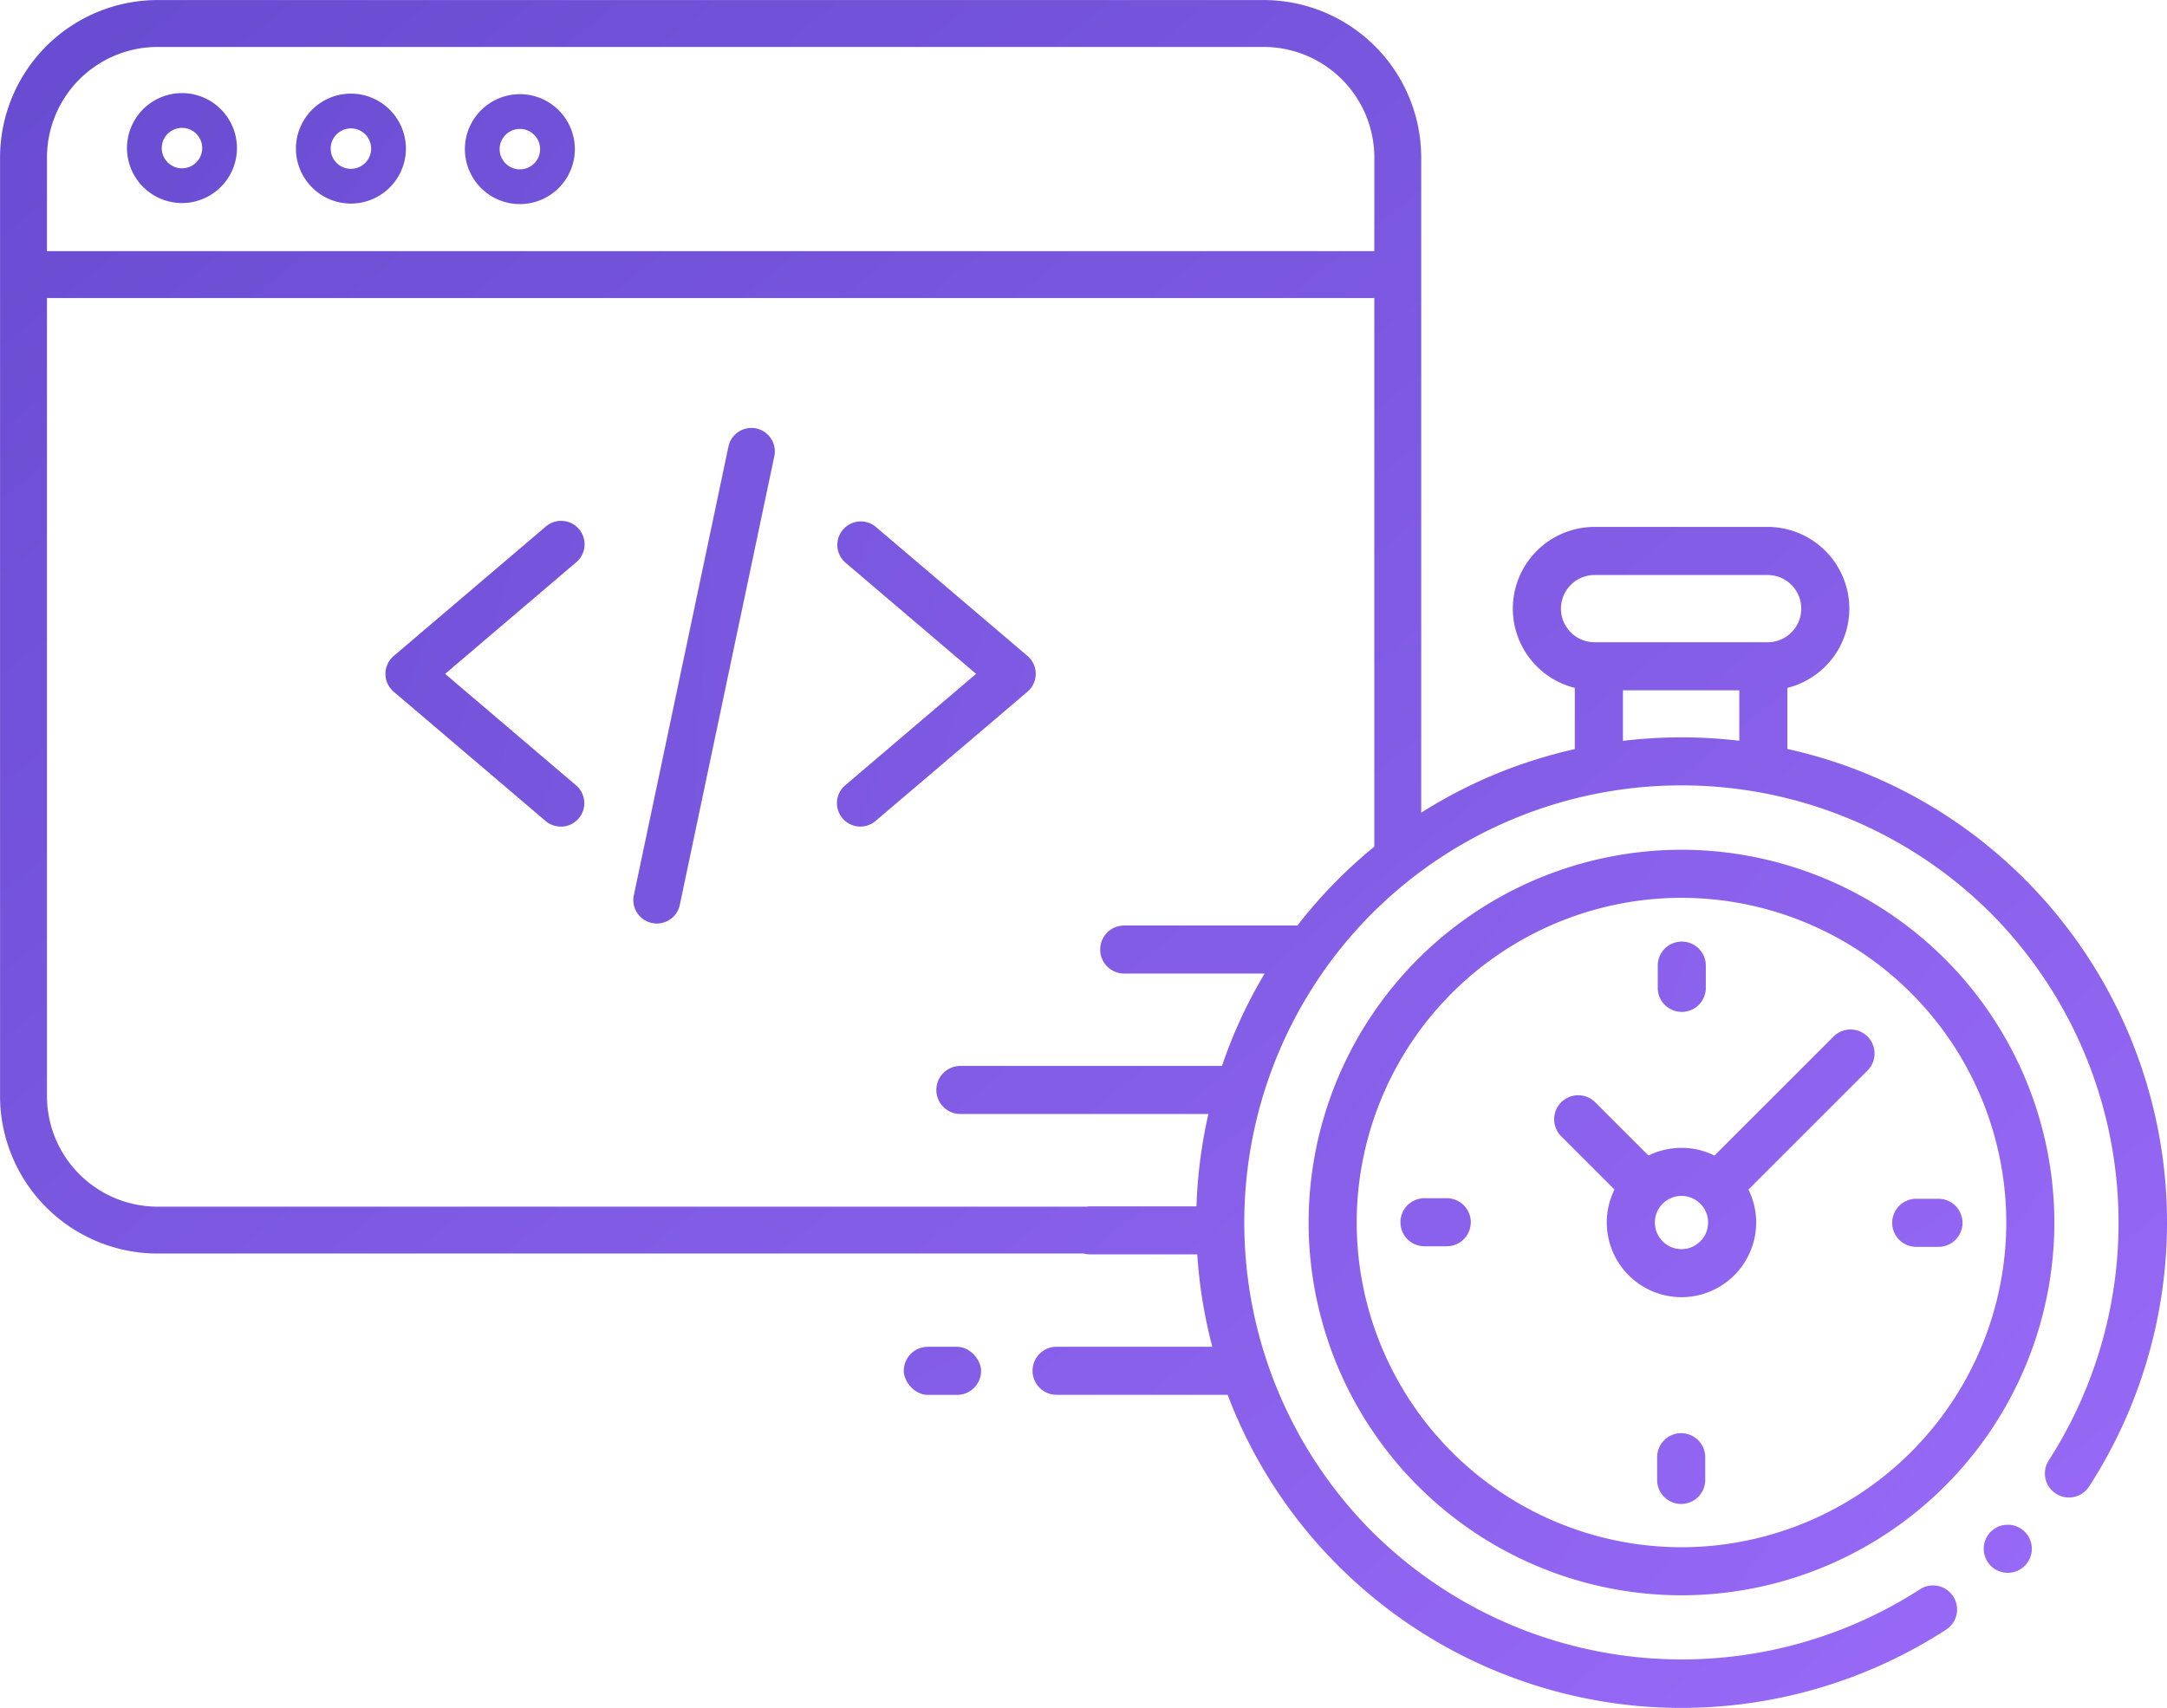 <svg xmlns="http://www.w3.org/2000/svg" xmlns:xlink="http://www.w3.org/1999/xlink" width="244.811" height="193" viewBox="0 0 244.811 193"><defs><style>.a{fill:url(#a);}.b{fill:url(#b);}.c{fill:url(#c);}.d{fill:url(#d);}.e{fill:url(#e);}.f{fill:url(#f);}.g{fill:url(#g);}.h{fill:url(#h);}.i{fill:url(#i);}.j{fill:url(#j);}.k{fill:url(#k);}.l{fill:url(#l);}.m{fill:url(#m);}.n{fill:url(#n);}.o{fill:url(#o);}</style><linearGradient id="a" x1="-3.015" y1="-2.215" x2="16.405" y2="12.785" gradientUnits="objectBoundingBox"><stop offset="0" stop-color="#654ace"/><stop offset="1" stop-color="#9769f6"/></linearGradient><linearGradient id="b" x1="-2.051" y1="-1.47" x2="17.37" y2="13.53" xlink:href="#a"/><linearGradient id="c" x1="-3.98" y1="-2.961" x2="15.442" y2="12.041" xlink:href="#a"/><linearGradient id="d" x1="-2.997" y1="-1.45" x2="7.729" y2="3.943" xlink:href="#a"/><linearGradient id="e" x1="-4.71" y1="-1.929" x2="6.033" y2="3.475" xlink:href="#a"/><linearGradient id="f" x1="-5.6" y1="-0.844" x2="9.498" y2="2.483" xlink:href="#a"/><linearGradient id="g" x1="-0.061" y1="-0.014" x2="0.924" y2="0.951" xlink:href="#a"/><linearGradient id="h" x1="-43.223" y1="-33.272" x2="1.205" y2="1.044" xlink:href="#a"/><linearGradient id="i" x1="-1.833" y1="-1.302" x2="1.031" y2="0.91" xlink:href="#a"/><linearGradient id="j" x1="-4.855" y1="-4.573" x2="1.812" y2="1.588" xlink:href="#a"/><linearGradient id="k" x1="-26.423" y1="-29.928" x2="3.941" y2="4.388" xlink:href="#a"/><linearGradient id="l" x1="-22.041" y1="-24.975" x2="8.323" y2="9.341" xlink:href="#a"/><linearGradient id="m" x1="-33.216" y1="-17.299" x2="11.21" y2="6.154" xlink:href="#a"/><linearGradient id="n" x1="-38.158" y1="-19.907" x2="6.27" y2="3.546" xlink:href="#a"/><linearGradient id="o" x1="-16.938" y1="-21.138" x2="10.68" y2="13.132" xlink:href="#a"/></defs><g transform="translate(-6128.594 475.245)"><path class="a" d="M6238.23-442.515a6.22,6.22,0,0,0-6.212,6.212,6.221,6.221,0,0,0,6.212,6.212,6.22,6.22,0,0,0,6.212-6.212A6.219,6.219,0,0,0,6238.23-442.515Zm0,8.5a2.289,2.289,0,0,1-2.286-2.286,2.289,2.289,0,0,1,2.286-2.286,2.288,2.288,0,0,1,2.286,2.286A2.288,2.288,0,0,1,6238.23-434.017Z" transform="translate(-69.992 -22.15)"/><path class="b" d="M6179.185-442.7a6.219,6.219,0,0,0-6.212,6.212,6.219,6.219,0,0,0,6.212,6.212,6.219,6.219,0,0,0,6.212-6.212A6.219,6.219,0,0,0,6179.185-442.7Zm0,8.5a2.289,2.289,0,0,1-2.286-2.286,2.29,2.29,0,0,1,2.286-2.286,2.289,2.289,0,0,1,2.287,2.286A2.289,2.289,0,0,1,6179.185-434.2Z" transform="translate(-30.033 -22.024)"/><path class="c" d="M6297.278-442.328a6.219,6.219,0,0,0-6.211,6.211,6.219,6.219,0,0,0,6.211,6.212,6.219,6.219,0,0,0,6.212-6.212A6.219,6.219,0,0,0,6297.278-442.328Zm0,8.5a2.288,2.288,0,0,1-2.285-2.286,2.288,2.288,0,0,1,2.285-2.286,2.289,2.289,0,0,1,2.287,2.286A2.289,2.289,0,0,1,6297.278-433.831Z" transform="translate(-109.953 -22.276)"/><path class="d" d="M6264.239-273.855l17.154,14.605a2.638,2.638,0,0,0,1.715.633v.009a2.65,2.65,0,0,0,2.036-.94,2.651,2.651,0,0,0-.314-3.736l-14.781-12.589,14.781-12.589c.027-.021.052-.044.078-.066a2.651,2.651,0,0,0,.227-3.742,2.65,2.65,0,0,0-3.742-.227l-17.154,14.6a2.665,2.665,0,0,0-.3.3A2.651,2.651,0,0,0,6264.239-273.855Z" transform="translate(-91.166 -123.223)"/><path class="e" d="M6421.092-261.143a2.653,2.653,0,0,0,2.658,2.647,2.642,2.642,0,0,0,1.716-.642l17.153-14.6a2.651,2.651,0,0,0,.3-.3,2.653,2.653,0,0,0-.3-3.74l-17.153-14.6a2.651,2.651,0,0,0-3.664.294,2.651,2.651,0,0,0,.227,3.742l14.782,12.589-14.782,12.589A2.65,2.65,0,0,0,6421.092-261.143Z" transform="translate(-197.947 -123.343)"/><path class="f" d="M6352.05-269.71a2.694,2.694,0,0,0,.551.058,2.652,2.652,0,0,0,2.59-2.1l10.689-50.756a2.65,2.65,0,0,0-2-3.076,2.651,2.651,0,0,0-3.182,1.983L6350-272.85A2.65,2.65,0,0,0,6352.05-269.71Z" transform="translate(-149.799 -101.232)"/><path class="g" d="M6373.137-342.552a54.958,54.958,0,0,0-15.795-33.331,54.533,54.533,0,0,0-26.824-14.728v-6.9a9.247,9.247,0,0,0,7-8.959,9.243,9.243,0,0,0-9.232-9.232h-19.552a9.243,9.243,0,0,0-9.232,9.232,9.248,9.248,0,0,0,7,8.959v6.919a54.557,54.557,0,0,0-17.35,7.182V-457.44a17.819,17.819,0,0,0-17.8-17.8H6146.4a17.819,17.819,0,0,0-17.8,17.8v106.049a17.817,17.817,0,0,0,17.8,17.8h104.656a2.712,2.712,0,0,0,.7.094h12.095a55.147,55.147,0,0,0,1.7,10.438h-17.592a2.715,2.715,0,0,0-2.715,2.716,2.715,2.715,0,0,0,2.715,2.715h19.325a54.53,54.53,0,0,0,12.491,19.316,54.95,54.95,0,0,0,33.364,15.8q2.69.266,5.382.265a54.987,54.987,0,0,0,29.935-8.847,2.716,2.716,0,0,0,.794-3.758,2.716,2.716,0,0,0-3.758-.794,49.624,49.624,0,0,1-61.877-6.505,49.478,49.478,0,0,1,0-69.893,49.478,49.478,0,0,1,69.893,0,49.635,49.635,0,0,1,6.54,61.824,2.716,2.716,0,0,0,.8,3.756,2.715,2.715,0,0,0,3.756-.8A55.028,55.028,0,0,0,6373.137-342.552ZM6283.851-438.1v58.531c-1.406,1.15-2.771,2.375-4.082,3.686a55.037,55.037,0,0,0-4.611,5.233c-.068-.005-.136-.01-.206-.01H6255.6a2.715,2.715,0,0,0-2.715,2.715,2.716,2.716,0,0,0,2.715,2.716h15.862a54.4,54.4,0,0,0-4.818,10.437h-29.554a2.716,2.716,0,0,0-2.716,2.716,2.716,2.716,0,0,0,2.716,2.715h28.02a55.1,55.1,0,0,0-1.348,10.438h-12.009a2.717,2.717,0,0,0-.413.035H6146.4a12.512,12.512,0,0,1-12.5-12.5v-90.178h149.955Zm0-8.764H6133.9V-457.44a12.512,12.512,0,0,1,12.5-12.5h124.956a12.513,12.513,0,0,1,12.5,12.5Zm41.236,55.329a55.305,55.305,0,0,0-13.146.01v-5.712h13.146Zm2.715-11.133h-19.065a3.806,3.806,0,0,1-3.8-3.8,3.806,3.806,0,0,1,3.8-3.8h19.552a3.806,3.806,0,0,1,3.8,3.8,3.806,3.806,0,0,1-3.8,3.8Z"/><path class="h" d="M6824.611,57.77a2.717,2.717,0,1,0,1.92.8A2.73,2.73,0,0,0,6824.611,57.77Z" transform="translate(-469.189 -360.716)"/><path class="i" d="M6628.055-178.19a42.172,42.172,0,0,0-42.125,42.125,42.172,42.172,0,0,0,42.125,42.125,42.173,42.173,0,0,0,42.125-42.125A42.173,42.173,0,0,0,6628.055-178.19Zm0,78.819a36.735,36.735,0,0,1-36.693-36.694,36.735,36.735,0,0,1,36.693-36.694,36.736,36.736,0,0,1,36.694,36.694A36.736,36.736,0,0,1,6628.055-99.371Z" transform="translate(-309.5 -201.031)"/><path class="j" d="M6703.312-114.557l-13.45,13.449a8.385,8.385,0,0,0-3.727-.87,8.389,8.389,0,0,0-3.728.87l-6.02-6.019a2.716,2.716,0,0,0-3.841,0,2.716,2.716,0,0,0,0,3.84l6.02,6.019a8.379,8.379,0,0,0-.87,3.727,8.448,8.448,0,0,0,8.438,8.438,8.448,8.448,0,0,0,8.438-8.438,8.392,8.392,0,0,0-.87-3.727l13.055-13.055.395-.395a2.715,2.715,0,0,0,0-3.84A2.715,2.715,0,0,0,6703.312-114.557Zm-17.177,24.024a3.011,3.011,0,0,1-3.008-3.007,3.011,3.011,0,0,1,3.008-3.007,3.011,3.011,0,0,1,3.007,3.007A3.011,3.011,0,0,1,6686.135-90.533Z" transform="translate(-367.58 -243.556)"/><path class="k" d="M6795.109-56.173h-2.516a2.715,2.715,0,0,0-2.715,2.715,2.716,2.716,0,0,0,2.715,2.716h2.516a2.716,2.716,0,0,0,2.715-2.716A2.715,2.715,0,0,0,6795.109-56.173Z" transform="translate(-447.521 -283.605)"/><path class="l" d="M6623.259-56.378h-2.516a2.716,2.716,0,0,0-2.716,2.716,2.716,2.716,0,0,0,2.716,2.715h2.516a2.715,2.715,0,0,0,2.715-2.715A2.716,2.716,0,0,0,6623.259-56.378Z" transform="translate(-331.222 -283.466)"/><path class="m" d="M6710.662-138.145a2.716,2.716,0,0,0,2.716-2.715v-2.516a2.716,2.716,0,0,0-2.716-2.716,2.716,2.716,0,0,0-2.715,2.716v2.516A2.715,2.715,0,0,0,6710.662-138.145Z" transform="translate(-392.074 -222.753)"/><path class="n" d="M6710.458,25.759a2.716,2.716,0,0,0-2.716,2.715V30.99a2.716,2.716,0,1,0,5.431,0V28.474A2.716,2.716,0,0,0,6710.458,25.759Z" transform="translate(-391.936 -339.052)"/><rect class="o" width="8.736" height="5.438" rx="2.719" transform="translate(6230.695 -323.055)"/></g></svg>